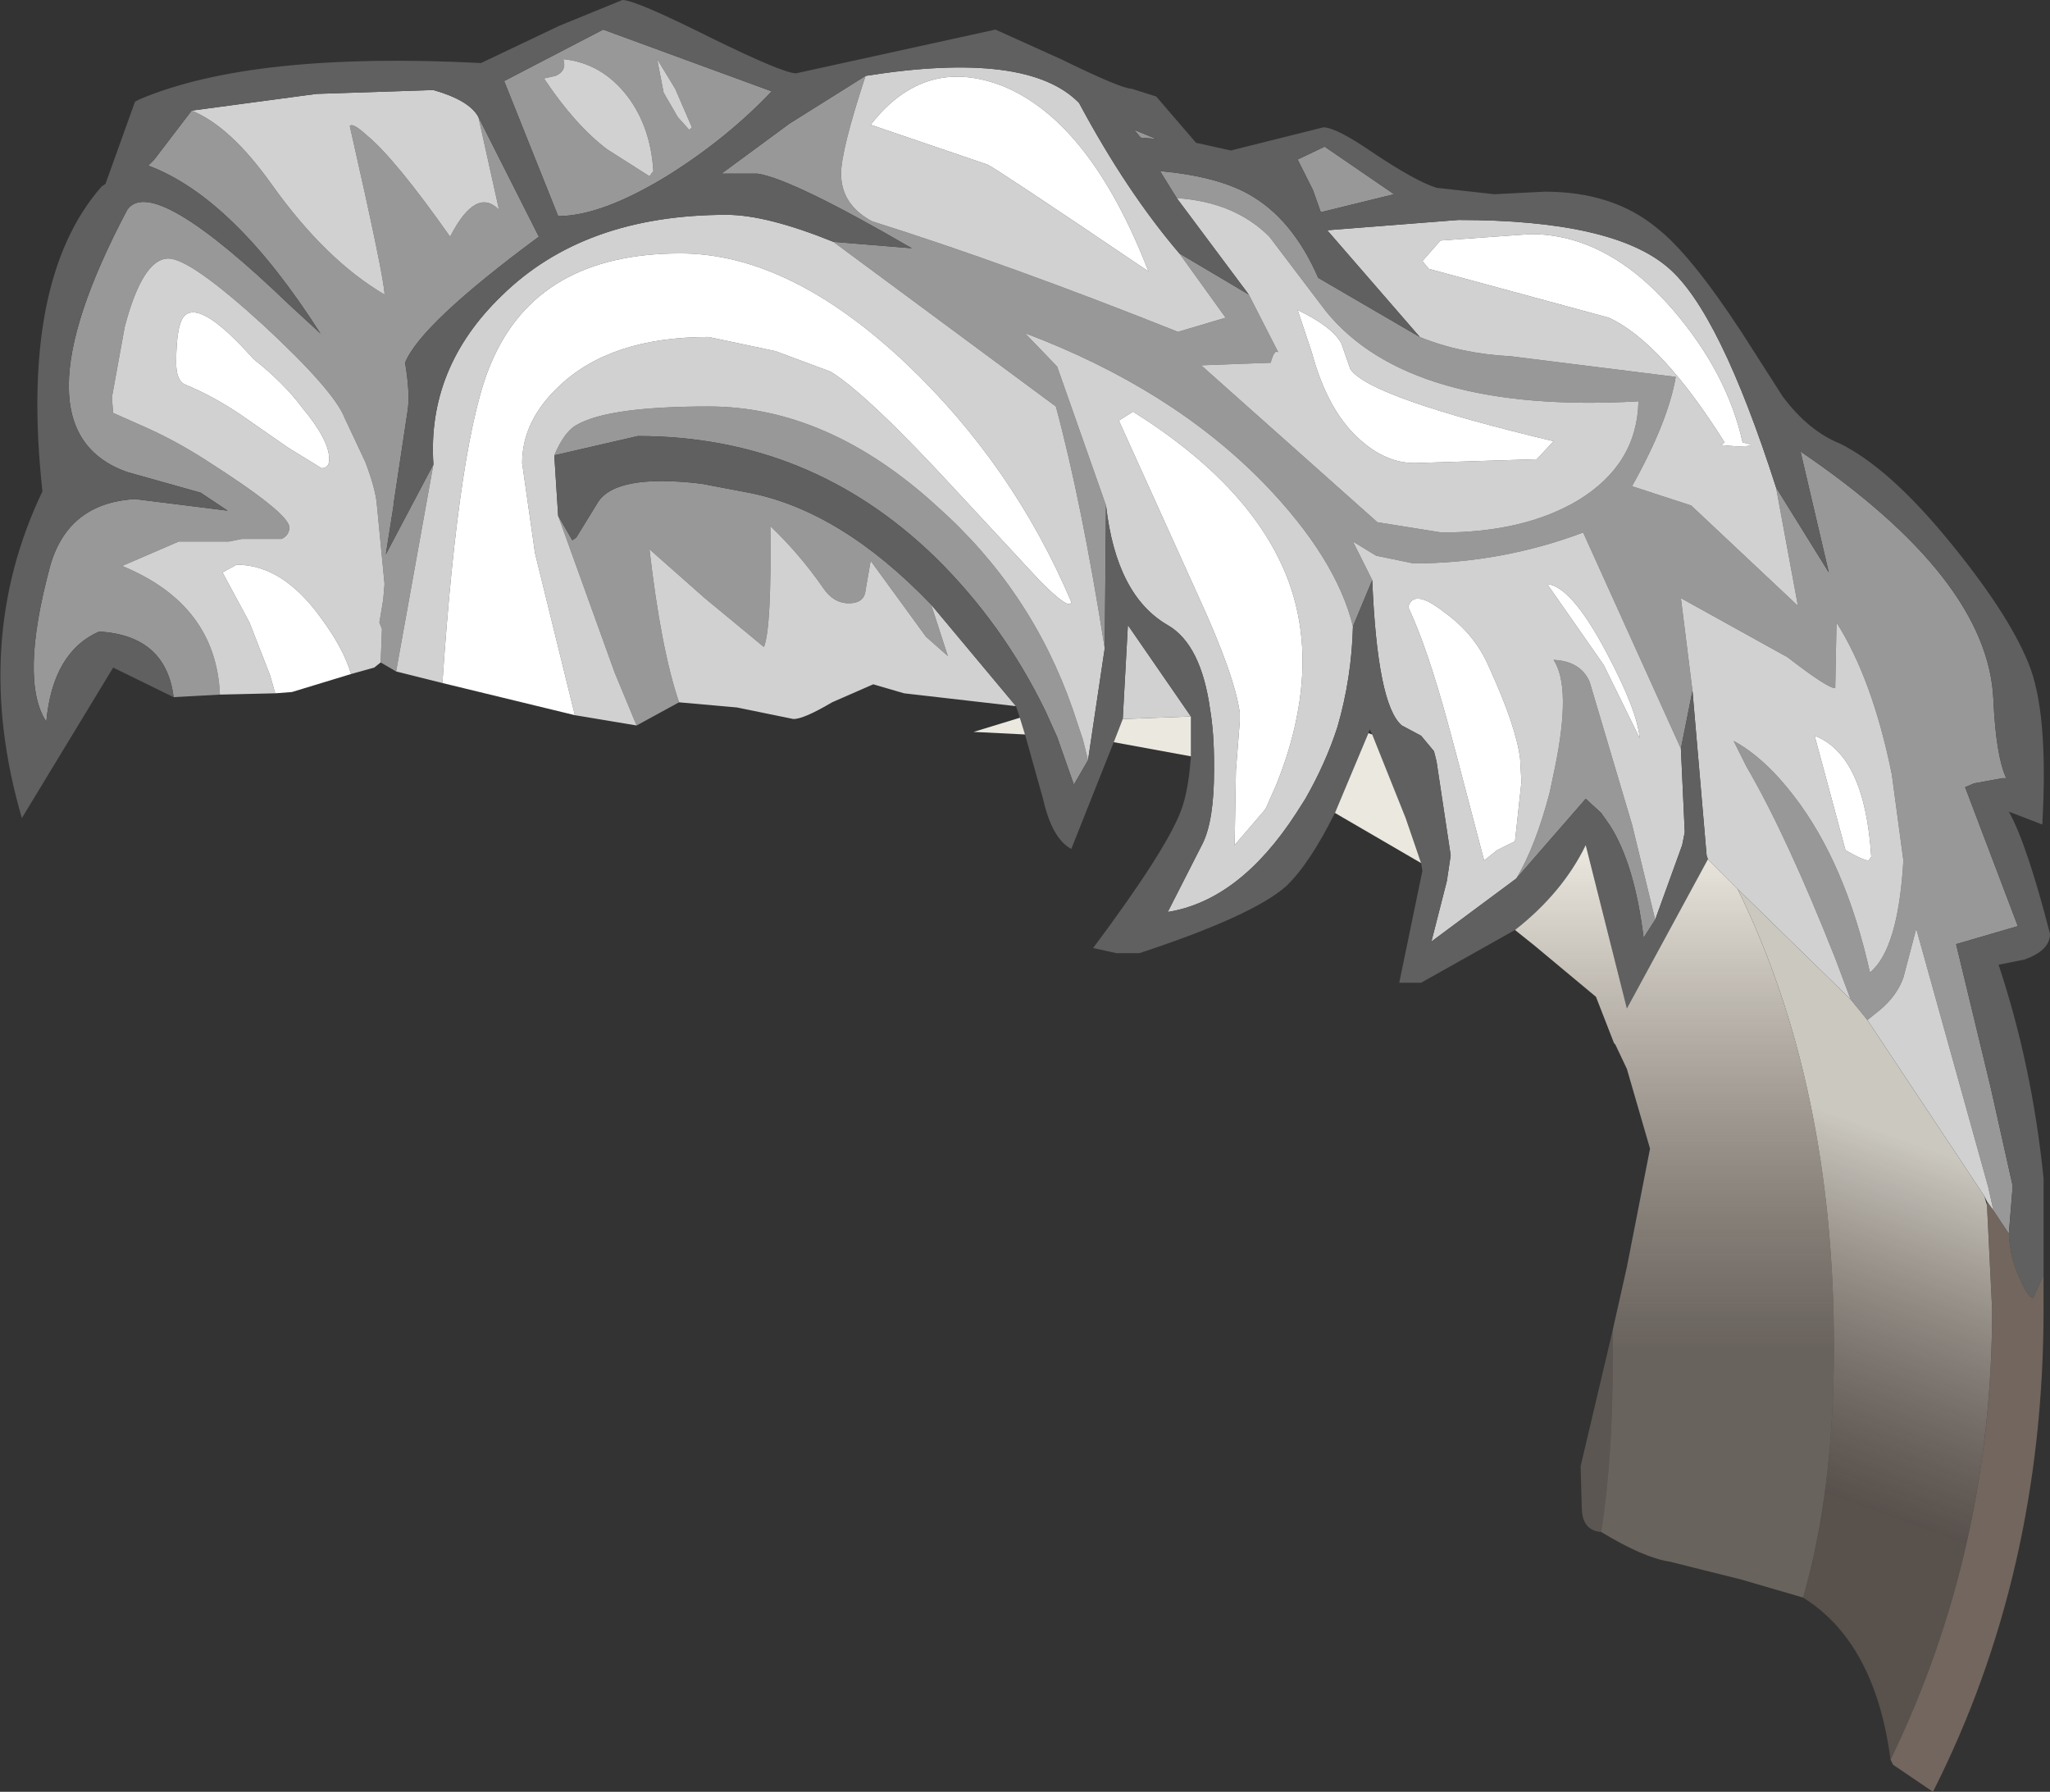 <?xml version="1.0" encoding="UTF-8" standalone="no"?>
<svg xmlns:ffdec="https://www.free-decompiler.com/flash" xmlns:xlink="http://www.w3.org/1999/xlink" ffdec:objectType="shape" height="69.65px" width="79.7px" xmlns="http://www.w3.org/2000/svg">
  <rect width="100%" height="100%" fill="#333333" stroke="none"/>
  <g transform="matrix(1.0, 0.0, 0.0, 1.0, 52.75, 55.55)">
    <path d="M16.3 -36.6 L18.35 -33.3 17.25 -38.0 Q24.55 -33.05 24.75 -28.35 24.85 -26.15 25.25 -25.3 L25.1 -25.3 24.0 -25.1 23.65 -24.95 25.7 -19.55 23.3 -18.85 24.65 -13.25 25.5 -9.45 25.35 -7.6 24.75 -8.5 24.55 -9.4 21.75 -19.45 21.25 -17.55 Q21.0 -16.85 20.35 -16.3 L19.85 -15.9 19.2 -16.7 18.6 -18.3 Q16.7 -23.1 15.15 -25.75 L14.65 -26.75 Q15.85 -26.1 17.0 -24.6 19.0 -22.0 19.95 -17.75 21.05 -18.65 21.25 -22.1 L20.8 -25.45 Q20.05 -29.15 18.65 -31.35 L18.6 -28.8 Q18.3 -28.8 16.75 -30.0 L12.6 -32.3 13.05 -28.7 12.6 -26.45 8.8 -34.85 Q5.6 -33.65 2.2 -33.65 L0.75 -33.95 -0.15 -34.5 0.6 -33.0 -0.15 -31.2 Q-0.8 -33.85 -3.6 -36.75 -7.2 -40.45 -12.9 -42.6 L-11.65 -41.3 -9.75 -35.9 -9.8 -30.35 Q-10.7 -36.05 -11.7 -39.75 L-20.35 -46.15 -17.3 -45.9 Q-21.95 -48.6 -23.3 -48.8 L-24.7 -48.8 -22.05 -50.75 -19.1 -52.6 Q-20.05 -49.7 -20.05 -48.8 -20.05 -47.6 -18.85 -46.95 -13.6 -45.3 -6.95 -42.65 L-5.1 -43.2 -6.9 -45.7 -4.2 -44.1 -3.05 -41.85 Q-3.2 -42.0 -3.35 -41.45 L-6.05 -41.35 0.8 -35.25 3.3 -34.85 Q6.5 -34.85 8.6 -36.1 10.9 -37.5 10.95 -39.95 2.05 -39.45 -1.2 -43.45 L-3.4 -46.35 Q-4.75 -47.7 -7.0 -47.85 L-7.65 -48.9 Q-5.45 -48.7 -4.2 -48.0 -2.5 -47.05 -1.5 -44.75 L2.45 -42.45 Q4.05 -41.8 6.0 -41.7 L12.4 -40.9 Q12.1 -39.15 10.7 -36.65 L13.0 -35.9 17.15 -32.0 16.3 -36.6 M-46.0 -28.45 Q-46.3 -30.85 -48.9 -31.0 -50.7 -30.2 -50.95 -27.5 -52.0 -29.1 -50.8 -33.55 -50.1 -36.0 -47.5 -36.15 L-43.9 -35.7 -44.95 -36.4 -47.8 -37.2 Q-52.35 -38.8 -47.8 -47.4 -46.8 -48.8 -41.5 -43.7 L-40.25 -42.55 -40.3 -42.6 Q-43.65 -47.85 -46.95 -49.1 L-47.0 -49.1 -46.75 -49.35 -45.3 -51.25 Q-43.8 -50.65 -42.2 -48.4 -40.1 -45.45 -37.8 -44.1 -37.8 -44.7 -39.15 -50.65 -39.05 -50.8 -38.5 -50.3 -37.4 -49.4 -35.25 -46.35 -34.25 -48.3 -33.35 -47.4 L-34.15 -51.0 -31.8 -46.35 Q-36.4 -42.95 -37.0 -41.45 -36.8 -40.25 -36.9 -39.6 L-37.45 -35.95 -37.45 -35.9 -37.75 -34.0 -35.9 -37.5 -37.35 -29.45 -37.95 -29.8 -37.9 -31.1 -38.0 -31.35 -37.85 -32.25 -37.8 -32.85 -38.1 -35.95 Q-38.15 -36.55 -38.55 -37.6 L-39.35 -39.3 Q-39.75 -40.35 -42.5 -42.9 -45.35 -45.5 -46.2 -45.5 -47.2 -45.5 -47.9 -42.85 L-48.4 -40.1 -48.35 -39.5 -47.0 -38.9 Q-45.9 -38.4 -44.8 -37.7 -41.5 -35.6 -41.5 -35.05 -41.5 -34.75 -41.8 -34.6 L-43.35 -34.6 -43.85 -34.5 -45.8 -34.5 -48.0 -33.55 Q-44.35 -32.05 -44.2 -28.55 L-46.0 -28.45 M6.2 -21.4 Q6.95 -22.65 7.5 -24.75 L7.7 -25.7 Q8.35 -28.85 7.65 -29.9 8.7 -29.85 9.05 -29.05 L10.7 -23.5 11.6 -19.8 11.15 -19.1 Q10.8 -21.95 9.85 -23.45 L9.5 -23.95 8.9 -24.5 6.2 -21.4 M-27.35 -48.9 Q-27.45 -50.6 -28.35 -51.8 -29.35 -53.1 -30.85 -53.25 -30.7 -52.8 -31.15 -52.6 L-31.6 -52.5 Q-30.4 -50.7 -29.15 -49.75 L-27.5 -48.7 -27.35 -48.9 M-25.85 -50.6 L-26.5 -52.1 -27.2 -53.25 -26.95 -51.95 -26.4 -51.0 -25.95 -50.5 -25.85 -50.6 M-22.75 -52.0 Q-24.45 -50.2 -26.75 -48.75 -29.35 -47.15 -31.05 -47.15 L-33.15 -52.4 -29.3 -54.4 -22.75 -52.0 M-7.8 -50.15 L-8.4 -50.2 -8.65 -50.5 -7.8 -50.15 M-1.7 -48.15 L-2.3 -49.35 -1.25 -49.85 1.45 -48.0 -1.4 -47.3 -1.7 -48.15 M-28.0 -27.35 L-28.85 -29.4 -31.05 -35.5 -30.5 -34.55 -30.35 -34.65 -29.55 -35.95 Q-28.9 -37.15 -25.5 -36.75 L-23.65 -36.4 Q-20.05 -35.7 -16.55 -32.05 L-15.9 -30.05 -16.75 -30.8 -18.9 -33.75 -19.1 -32.6 Q-19.15 -32.1 -19.75 -32.1 -20.35 -32.1 -20.75 -32.7 -21.65 -34.0 -22.8 -35.1 -22.75 -31.15 -23.05 -30.4 L-25.35 -32.3 -27.5 -34.2 Q-27.05 -30.3 -26.35 -28.25 L-28.0 -27.35 M-31.2 -37.85 Q-30.8 -38.8 -30.3 -39.05 -29.05 -39.75 -25.2 -39.75 -20.55 -39.75 -16.3 -35.85 -12.65 -32.6 -11.05 -28.0 L-10.65 -26.8 -10.45 -26.0 -11.0 -25.05 -11.65 -26.9 -12.1 -27.9 Q-13.75 -31.3 -16.4 -33.9 -21.25 -38.6 -27.95 -38.6 L-31.2 -37.85" fill="#989898" fill-rule="evenodd" stroke="none"/>
    <path d="M16.3 -36.6 L17.15 -32.0 13.0 -35.9 10.7 -36.65 Q12.1 -39.15 12.4 -40.9 L6.0 -41.7 Q4.05 -41.8 2.45 -42.45 L-1.15 -46.6 3.95 -47.0 Q9.95 -47.0 12.1 -45.15 14.1 -43.45 16.3 -36.6 M-7.0 -47.85 Q-4.75 -47.7 -3.4 -46.35 L-1.2 -43.45 Q2.05 -39.45 10.95 -39.95 10.9 -37.5 8.6 -36.1 6.5 -34.85 3.3 -34.85 L0.8 -35.25 -6.05 -41.35 -3.35 -41.45 Q-3.2 -42.0 -3.05 -41.85 L-4.2 -44.1 -7.0 -47.85 M-6.9 -45.7 L-5.1 -43.2 -6.95 -42.65 Q-13.6 -45.3 -18.85 -46.95 -20.05 -47.6 -20.05 -48.8 -20.05 -49.7 -19.1 -52.6 -12.8 -53.6 -10.8 -51.55 -8.95 -48.1 -6.9 -45.7 M-20.35 -46.15 L-11.7 -39.75 Q-10.7 -36.05 -9.8 -30.35 L-10.45 -26.0 -10.65 -26.8 -11.05 -28.0 Q-12.65 -32.6 -16.3 -35.85 -20.55 -39.75 -25.2 -39.75 -29.05 -39.75 -30.3 -39.05 -30.8 -38.8 -31.2 -37.85 L-31.05 -35.5 -28.85 -29.4 -28.0 -27.35 -30.4 -27.75 -31.95 -34.05 -32.45 -37.55 Q-32.45 -39.2 -31.0 -40.55 -29.0 -42.45 -25.2 -42.45 L-22.6 -41.9 -20.45 -41.1 Q-19.0 -40.2 -15.55 -36.45 L-12.3 -32.95 Q-11.15 -31.8 -11.1 -32.15 -13.35 -37.45 -17.5 -41.4 -22.05 -45.7 -26.3 -45.7 -31.85 -45.7 -33.65 -41.45 -34.9 -38.6 -35.55 -29.0 L-37.35 -29.45 -35.9 -37.5 Q-36.15 -41.25 -33.25 -44.05 -30.05 -47.2 -24.5 -47.2 -22.95 -47.2 -20.35 -46.15 M-9.75 -35.9 L-11.65 -41.3 -12.9 -42.6 Q-7.2 -40.45 -3.6 -36.75 -0.8 -33.85 -0.15 -31.2 -0.2 -29.2 -0.75 -27.3 -1.2 -25.9 -2.0 -24.5 L-2.35 -23.95 Q-4.55 -20.55 -7.35 -20.1 L-6.0 -22.75 Q-5.55 -23.65 -5.55 -25.6 L-5.55 -25.85 Q-5.55 -27.05 -5.7 -27.95 -6.05 -30.5 -7.35 -31.25 -9.35 -32.4 -9.75 -35.9 M0.6 -33.0 L-0.15 -34.5 0.75 -33.95 2.2 -33.65 Q5.6 -33.65 8.8 -34.85 L12.6 -26.45 12.75 -23.2 12.65 -22.7 11.6 -19.8 10.7 -23.5 9.05 -29.05 Q8.7 -29.85 7.65 -29.9 8.35 -28.85 7.7 -25.7 L7.5 -24.75 Q6.95 -22.65 6.2 -21.4 L2.9 -18.95 3.5 -21.3 3.65 -22.3 3.1 -25.95 3.0 -26.35 2.5 -26.95 1.75 -27.35 Q0.8 -28.15 0.6 -33.0 M13.05 -28.7 L12.6 -32.3 16.75 -30.0 Q18.3 -28.8 18.6 -28.8 L18.65 -31.35 Q20.05 -29.15 20.8 -25.45 L21.25 -22.1 Q21.05 -18.65 19.95 -17.75 19.0 -22.0 17.0 -24.6 15.85 -26.1 14.65 -26.75 L15.15 -25.75 Q16.7 -23.1 18.6 -18.3 L19.2 -16.7 14.8 -21.0 13.65 -22.15 13.6 -22.3 13.05 -28.7 M19.85 -15.9 L20.35 -16.3 Q21.0 -16.85 21.25 -17.55 L21.75 -19.45 24.55 -9.4 24.75 -8.5 24.5 -8.85 24.4 -9.05 19.85 -15.9 M-45.3 -51.25 L-40.45 -51.9 -35.9 -52.05 Q-34.5 -51.65 -34.15 -51.0 L-33.35 -47.4 Q-34.25 -48.3 -35.25 -46.35 -37.4 -49.4 -38.5 -50.3 -39.05 -50.8 -39.15 -50.65 -37.8 -44.7 -37.8 -44.1 -40.1 -45.45 -42.2 -48.4 -43.8 -50.65 -45.3 -51.25 M6.15 -22.85 L6.4 -25.15 6.35 -26.05 Q6.2 -27.3 5.15 -29.6 4.6 -30.9 3.4 -31.75 2.2 -32.7 2.0 -31.95 2.75 -30.35 3.55 -27.4 L3.9 -26.1 4.95 -22.1 5.45 -22.5 6.15 -22.85 M7.65 -38.4 Q0.5 -40.1 -0.25 -41.2 L-0.6 -42.2 Q-0.95 -42.85 -2.3 -43.5 L-1.75 -41.85 Q-1.1 -39.45 0.25 -38.35 1.2 -37.55 2.25 -37.55 L7.0 -37.7 7.65 -38.4 M15.0 -38.35 Q14.4 -41.05 12.3 -43.5 9.75 -46.45 6.75 -46.45 L3.25 -46.2 2.55 -45.4 2.8 -45.1 9.8 -43.2 Q11.85 -42.25 14.3 -38.35 L14.15 -38.25 14.75 -38.2 Q15.75 -38.2 15.0 -38.35 M11.0 -26.85 Q10.9 -27.95 9.7 -30.2 8.35 -32.75 7.4 -32.85 L9.6 -29.7 11.0 -26.85 M20.0 -22.25 Q19.75 -26.2 17.8 -26.95 L19.0 -22.5 Q19.7 -22.1 19.9 -22.1 L20.0 -22.25 M-27.35 -48.9 L-27.5 -48.7 -29.15 -49.75 Q-30.4 -50.7 -31.6 -52.5 L-31.15 -52.6 Q-30.7 -52.8 -30.85 -53.25 -29.35 -53.1 -28.35 -51.8 -27.45 -50.6 -27.35 -48.9 M-25.85 -50.6 L-25.95 -50.5 -26.4 -51.0 -26.95 -51.95 -27.2 -53.25 -26.5 -52.1 -25.85 -50.6 M-8.1 -45.0 Q-10.35 -50.8 -13.75 -52.2 -16.8 -53.4 -18.9 -50.7 L-14.35 -49.15 Q-13.95 -48.95 -8.1 -45.0 M-44.2 -28.55 Q-44.35 -32.05 -48.0 -33.55 L-45.8 -34.5 -43.85 -34.5 -43.35 -34.6 -41.8 -34.6 Q-41.5 -34.75 -41.5 -35.05 -41.5 -35.6 -44.8 -37.7 -45.9 -38.4 -47.0 -38.9 L-48.35 -39.5 -48.4 -40.1 -47.9 -42.85 Q-47.2 -45.5 -46.2 -45.5 -45.35 -45.5 -42.5 -42.9 -39.75 -40.35 -39.35 -39.3 L-38.55 -37.6 Q-38.15 -36.55 -38.1 -35.95 L-37.8 -32.85 -37.85 -32.25 -38.0 -31.35 -37.9 -31.1 -37.95 -29.8 -38.2 -29.6 -39.1 -29.35 Q-39.4 -30.35 -40.25 -31.5 -41.75 -33.6 -43.55 -33.6 L-44.1 -33.3 -43.05 -31.35 -42.25 -29.3 -42.05 -28.6 -44.2 -28.55 M-39.95 -37.7 Q-39.95 -38.45 -41.0 -39.7 -41.7 -40.65 -42.9 -41.6 -44.9 -43.85 -45.55 -43.3 -45.9 -43.0 -45.9 -41.45 -45.9 -40.75 -45.55 -40.6 -44.45 -40.15 -43.35 -39.4 L-41.55 -38.15 -40.25 -37.35 Q-39.95 -37.35 -39.95 -37.7 M-3.55 -24.1 L-3.15 -25.0 Q-2.6 -26.35 -2.35 -27.6 -1.75 -30.5 -2.65 -32.95 -4.0 -36.6 -8.7 -39.55 L-9.25 -39.2 -6.15 -32.35 Q-4.75 -29.3 -4.55 -27.85 L-4.55 -27.5 -4.7 -25.6 -4.75 -22.7 -3.55 -24.1 M-26.35 -28.25 Q-27.05 -30.3 -27.5 -34.2 L-25.35 -32.3 -23.05 -30.4 Q-22.75 -31.15 -22.8 -35.1 -21.65 -34.0 -20.75 -32.7 -20.35 -32.1 -19.75 -32.1 -19.15 -32.1 -19.1 -32.6 L-18.9 -33.75 -16.75 -30.8 -15.9 -30.05 -16.55 -32.05 -13.25 -28.1 -17.6 -28.6 -18.8 -28.95 -20.4 -28.25 Q-21.5 -27.6 -21.9 -27.6 L-24.1 -28.05 -26.35 -28.25 M-9.1 -27.6 L-8.9 -31.25 -6.45 -27.7 -9.1 -27.6" fill="#d1d1d1" fill-rule="evenodd" stroke="none"/>
    <path d="M25.35 -7.6 L25.5 -9.45 24.65 -13.25 23.3 -18.85 25.7 -19.55 23.65 -24.95 24.0 -25.1 25.1 -25.3 25.25 -25.3 Q24.85 -26.15 24.75 -28.35 24.55 -33.05 17.25 -38.0 L18.35 -33.3 16.3 -36.6 Q14.1 -43.45 12.1 -45.15 9.95 -47.0 3.95 -47.0 L-1.15 -46.6 2.45 -42.45 -1.5 -44.75 Q-2.5 -47.05 -4.2 -48.0 -5.45 -48.7 -7.65 -48.9 L-7.0 -47.85 -4.2 -44.1 -6.9 -45.7 Q-8.95 -48.1 -10.8 -51.55 -12.8 -53.6 -19.1 -52.6 L-22.05 -50.75 -24.7 -48.8 -23.3 -48.8 Q-21.95 -48.6 -17.3 -45.9 L-20.35 -46.15 Q-22.95 -47.2 -24.5 -47.2 -30.05 -47.2 -33.25 -44.05 -36.15 -41.25 -35.9 -37.5 L-37.75 -34.0 -37.45 -35.9 -37.45 -35.95 -36.9 -39.6 Q-36.8 -40.25 -37.0 -41.45 -36.4 -42.95 -31.8 -46.35 L-34.15 -51.0 Q-34.5 -51.65 -35.9 -52.05 L-40.45 -51.9 -45.3 -51.25 -46.75 -49.35 -47.0 -49.1 -46.95 -49.1 Q-43.65 -47.85 -40.3 -42.6 L-40.25 -42.55 -41.5 -43.7 Q-46.8 -48.8 -47.8 -47.4 -52.35 -38.8 -47.8 -37.2 L-44.95 -36.4 -43.9 -35.7 -47.5 -36.15 Q-50.1 -36.0 -50.8 -33.55 -52.0 -29.1 -50.95 -27.5 -50.7 -30.2 -48.9 -31.0 -46.3 -30.85 -46.0 -28.45 L-48.35 -29.6 -51.9 -23.75 Q-53.9 -30.6 -51.1 -36.45 -52.0 -44.65 -48.8 -48.3 L-48.65 -48.4 -47.5 -51.6 -47.3 -51.7 Q-42.9 -53.55 -34.05 -53.1 L-31.0 -54.55 -28.55 -55.55 Q-28.05 -55.55 -25.15 -54.1 -22.3 -52.7 -21.8 -52.7 L-14.05 -54.4 -11.5 -53.25 Q-9.15 -52.1 -8.75 -52.1 L-7.8 -51.8 -6.25 -50.0 -4.9 -49.7 -3.1 -50.15 -1.3 -50.6 Q-0.8 -50.6 0.65 -49.6 2.3 -48.5 3.1 -48.25 L5.35 -48.0 7.3 -48.1 Q9.95 -48.1 11.65 -46.7 12.95 -45.7 14.95 -42.65 L16.55 -40.15 Q17.55 -38.8 18.8 -38.3 20.7 -37.35 23.0 -34.55 25.3 -31.75 26.1 -29.8 26.9 -27.9 26.65 -23.5 L25.35 -24.0 Q26.05 -22.75 26.95 -19.25 26.95 -18.6 25.95 -18.25 L24.95 -18.05 Q26.25 -14.15 26.7 -9.75 L26.7 -6.0 26.3 -5.1 Q26.1 -5.1 25.8 -5.8 25.4 -6.6 25.35 -7.6 M-9.8 -30.35 L-9.75 -35.9 Q-9.35 -32.4 -7.35 -31.25 -6.05 -30.5 -5.7 -27.95 -5.55 -27.05 -5.55 -25.85 L-5.55 -25.6 Q-5.55 -23.65 -6.0 -22.75 L-7.35 -20.1 Q-4.55 -20.55 -2.35 -23.95 L-2.0 -24.5 Q-1.2 -25.9 -0.75 -27.3 -0.2 -29.2 -0.15 -31.2 L0.6 -33.0 Q0.8 -28.15 1.75 -27.35 L2.5 -26.95 3.0 -26.35 3.1 -25.95 3.65 -22.3 3.5 -21.3 2.9 -18.95 6.2 -21.4 8.9 -24.5 9.5 -23.95 9.85 -23.45 Q10.8 -21.95 11.15 -19.1 L11.6 -19.8 12.65 -22.7 12.75 -23.2 12.6 -26.45 13.05 -28.7 13.6 -22.3 13.65 -22.15 10.5 -16.35 8.9 -22.7 Q8.0 -20.85 6.15 -19.4 L2.5 -17.35 1.65 -17.35 2.55 -21.7 2.5 -22.0 1.9 -23.75 0.6 -27.0 0.5 -27.2 0.45 -27.05 -0.85 -23.95 Q-1.85 -21.95 -2.75 -21.1 -4.05 -19.95 -8.45 -18.5 L-9.35 -18.5 -10.25 -18.7 Q-7.45 -22.45 -6.85 -24.0 -6.55 -24.75 -6.45 -26.15 L-6.45 -27.7 -8.9 -31.25 -9.1 -27.6 -9.45 -26.7 -11.1 -22.55 Q-11.85 -22.95 -12.2 -24.5 L-12.9 -27.0 -13.1 -27.65 -13.25 -28.1 -16.55 -32.05 Q-20.05 -35.7 -23.65 -36.4 L-25.5 -36.75 Q-28.9 -37.15 -29.55 -35.95 L-30.35 -34.65 -30.5 -34.55 -31.05 -35.5 -31.2 -37.85 -27.95 -38.6 Q-21.25 -38.6 -16.4 -33.9 -13.75 -31.3 -12.1 -27.9 L-11.65 -26.9 -11.0 -25.05 -10.45 -26.0 -9.8 -30.35 M-22.75 -52.0 L-29.3 -54.4 -33.15 -52.4 -31.05 -47.15 Q-29.35 -47.15 -26.75 -48.75 -24.45 -50.2 -22.75 -52.0 M-7.8 -50.15 L-8.65 -50.5 -8.4 -50.2 -7.8 -50.15 M-1.7 -48.15 L-1.4 -47.3 1.45 -48.0 -1.25 -49.85 -2.3 -49.35 -1.7 -48.15" fill="#606060" fill-rule="evenodd" stroke="none"/>
    <path d="M15.0 -38.35 Q15.75 -38.2 14.75 -38.2 L14.15 -38.25 14.3 -38.35 Q11.85 -42.25 9.8 -43.2 L2.8 -45.1 2.55 -45.4 3.25 -46.2 6.75 -46.45 Q9.75 -46.45 12.3 -43.5 14.4 -41.05 15.0 -38.35 M7.65 -38.4 L7.0 -37.7 2.25 -37.55 Q1.2 -37.55 0.25 -38.35 -1.1 -39.45 -1.75 -41.85 L-2.3 -43.5 Q-0.95 -42.85 -0.6 -42.2 L-0.25 -41.2 Q0.5 -40.1 7.65 -38.4 M6.15 -22.85 L5.45 -22.5 4.95 -22.1 3.9 -26.1 3.55 -27.4 Q2.75 -30.35 2.0 -31.95 2.2 -32.7 3.4 -31.75 4.6 -30.9 5.15 -29.6 6.2 -27.3 6.35 -26.05 L6.4 -25.15 6.15 -22.85 M11.0 -26.85 L9.6 -29.7 7.4 -32.85 Q8.35 -32.75 9.7 -30.2 10.9 -27.95 11.0 -26.85 M20.0 -22.25 L19.9 -22.1 Q19.7 -22.1 19.0 -22.5 L17.8 -26.95 Q19.75 -26.2 20.0 -22.25 M-8.1 -45.0 Q-13.95 -48.95 -14.35 -49.15 L-18.9 -50.7 Q-16.8 -53.4 -13.75 -52.2 -10.35 -50.8 -8.1 -45.0 M-42.05 -28.6 L-42.25 -29.3 -43.05 -31.35 -44.1 -33.3 -43.55 -33.6 Q-41.75 -33.6 -40.25 -31.5 -39.4 -30.35 -39.1 -29.35 L-41.4 -28.65 -42.05 -28.6 M-39.95 -37.7 Q-39.95 -37.35 -40.25 -37.35 L-41.55 -38.15 -43.35 -39.4 Q-44.45 -40.15 -45.55 -40.6 -45.9 -40.75 -45.9 -41.45 -45.9 -43.0 -45.55 -43.3 -44.9 -43.85 -42.9 -41.6 -41.7 -40.65 -41.0 -39.7 -39.95 -38.45 -39.95 -37.7 M-3.55 -24.1 L-4.75 -22.7 -4.7 -25.6 -4.55 -27.5 -4.55 -27.85 Q-4.75 -29.3 -6.15 -32.35 L-9.25 -39.2 -8.7 -39.55 Q-4.0 -36.6 -2.65 -32.95 -1.75 -30.5 -2.35 -27.6 -2.6 -26.35 -3.15 -25.0 L-3.55 -24.1 M-35.55 -29.0 Q-34.9 -38.6 -33.65 -41.45 -31.85 -45.7 -26.3 -45.7 -22.05 -45.7 -17.5 -41.4 -13.35 -37.45 -11.1 -32.15 -11.15 -31.8 -12.3 -32.95 L-15.55 -36.45 Q-19.0 -40.2 -20.45 -41.1 L-22.6 -41.9 -25.2 -42.45 Q-29.0 -42.45 -31.0 -40.55 -32.45 -39.2 -32.45 -37.55 L-31.95 -34.05 -30.4 -27.75 -35.55 -29.0" fill="#ffffff" fill-rule="evenodd" stroke="none"/>
    <path d="M0.45 -27.05 L0.6 -27.0 1.9 -23.75 2.5 -22.0 -0.85 -23.95 0.45 -27.05 M6.15 -19.4 Q8.0 -20.85 8.9 -22.7 L10.5 -16.35 13.65 -22.15 14.8 -21.0 Q18.55 -13.4 18.55 -3.2 18.55 2.4 17.35 6.55 L14.95 5.85 12.15 5.15 Q11.15 5.0 9.5 4.0 9.95 1.15 9.95 -2.7 L9.95 -3.85 10.5 -6.3 11.4 -10.9 10.5 -14.0 10.05 -14.95 10.0 -15.0 9.3 -16.8 6.9 -18.8 6.15 -19.4 M-13.1 -27.65 L-12.9 -27.0 -14.9 -27.1 -13.1 -27.65 M-9.45 -26.7 L-9.1 -27.6 -6.45 -27.7 -6.45 -26.15 -9.45 -26.7" fill="url(#gradient0)" fill-rule="evenodd" stroke="none"/>
    <path d="M19.2 -16.7 L19.85 -15.9 24.4 -9.05 24.5 -8.7 24.7 -4.65 Q24.7 4.7 20.75 12.85 20.15 8.3 17.35 6.55 18.55 2.4 18.55 -3.2 18.55 -13.4 14.8 -21.0 L19.2 -16.7" fill="url(#gradient1)" fill-rule="evenodd" stroke="none"/>
    <path d="M9.95 -3.85 L9.95 -2.7 Q9.95 1.15 9.5 4.0 8.8 3.95 8.75 3.15 L8.7 1.45 9.95 -3.85" fill="#b9a99b" fill-opacity="0.298" fill-rule="evenodd" stroke="none"/>
    <path d="M24.75 -8.5 L25.35 -7.6 Q25.4 -6.6 25.8 -5.8 26.1 -5.1 26.3 -5.1 L26.7 -6.0 26.7 -4.65 Q26.7 5.6 22.4 14.1 L20.85 13.05 20.75 12.85 Q24.7 4.7 24.7 -4.65 L24.5 -8.7 24.5 -8.85 24.75 -8.5" fill="#8e7c71" fill-opacity="0.694" fill-rule="evenodd" stroke="none"/>
  </g>
  <defs>
    <linearGradient gradientTransform="matrix(0.0, -0.012, 0.029, 0.0, 8.3, -12.75)" gradientUnits="userSpaceOnUse" id="gradient0" spreadMethod="pad" x1="-819.2" x2="819.2">
      <stop offset="0.0" stop-color="#b9a99b" stop-opacity="0.4"/>
      <stop offset="1.0" stop-color="#ebe8e0"/>
    </linearGradient>
    <linearGradient gradientTransform="matrix(0.003, -0.008, 0.033, 0.012, 50.9, 6.95)" gradientUnits="userSpaceOnUse" id="gradient1" spreadMethod="pad" x1="-819.2" x2="819.2">
      <stop offset="0.0" stop-color="#8e7c71" stop-opacity="0.4"/>
      <stop offset="1.0" stop-color="#cbc8c0"/>
    </linearGradient>
  </defs>
</svg>
